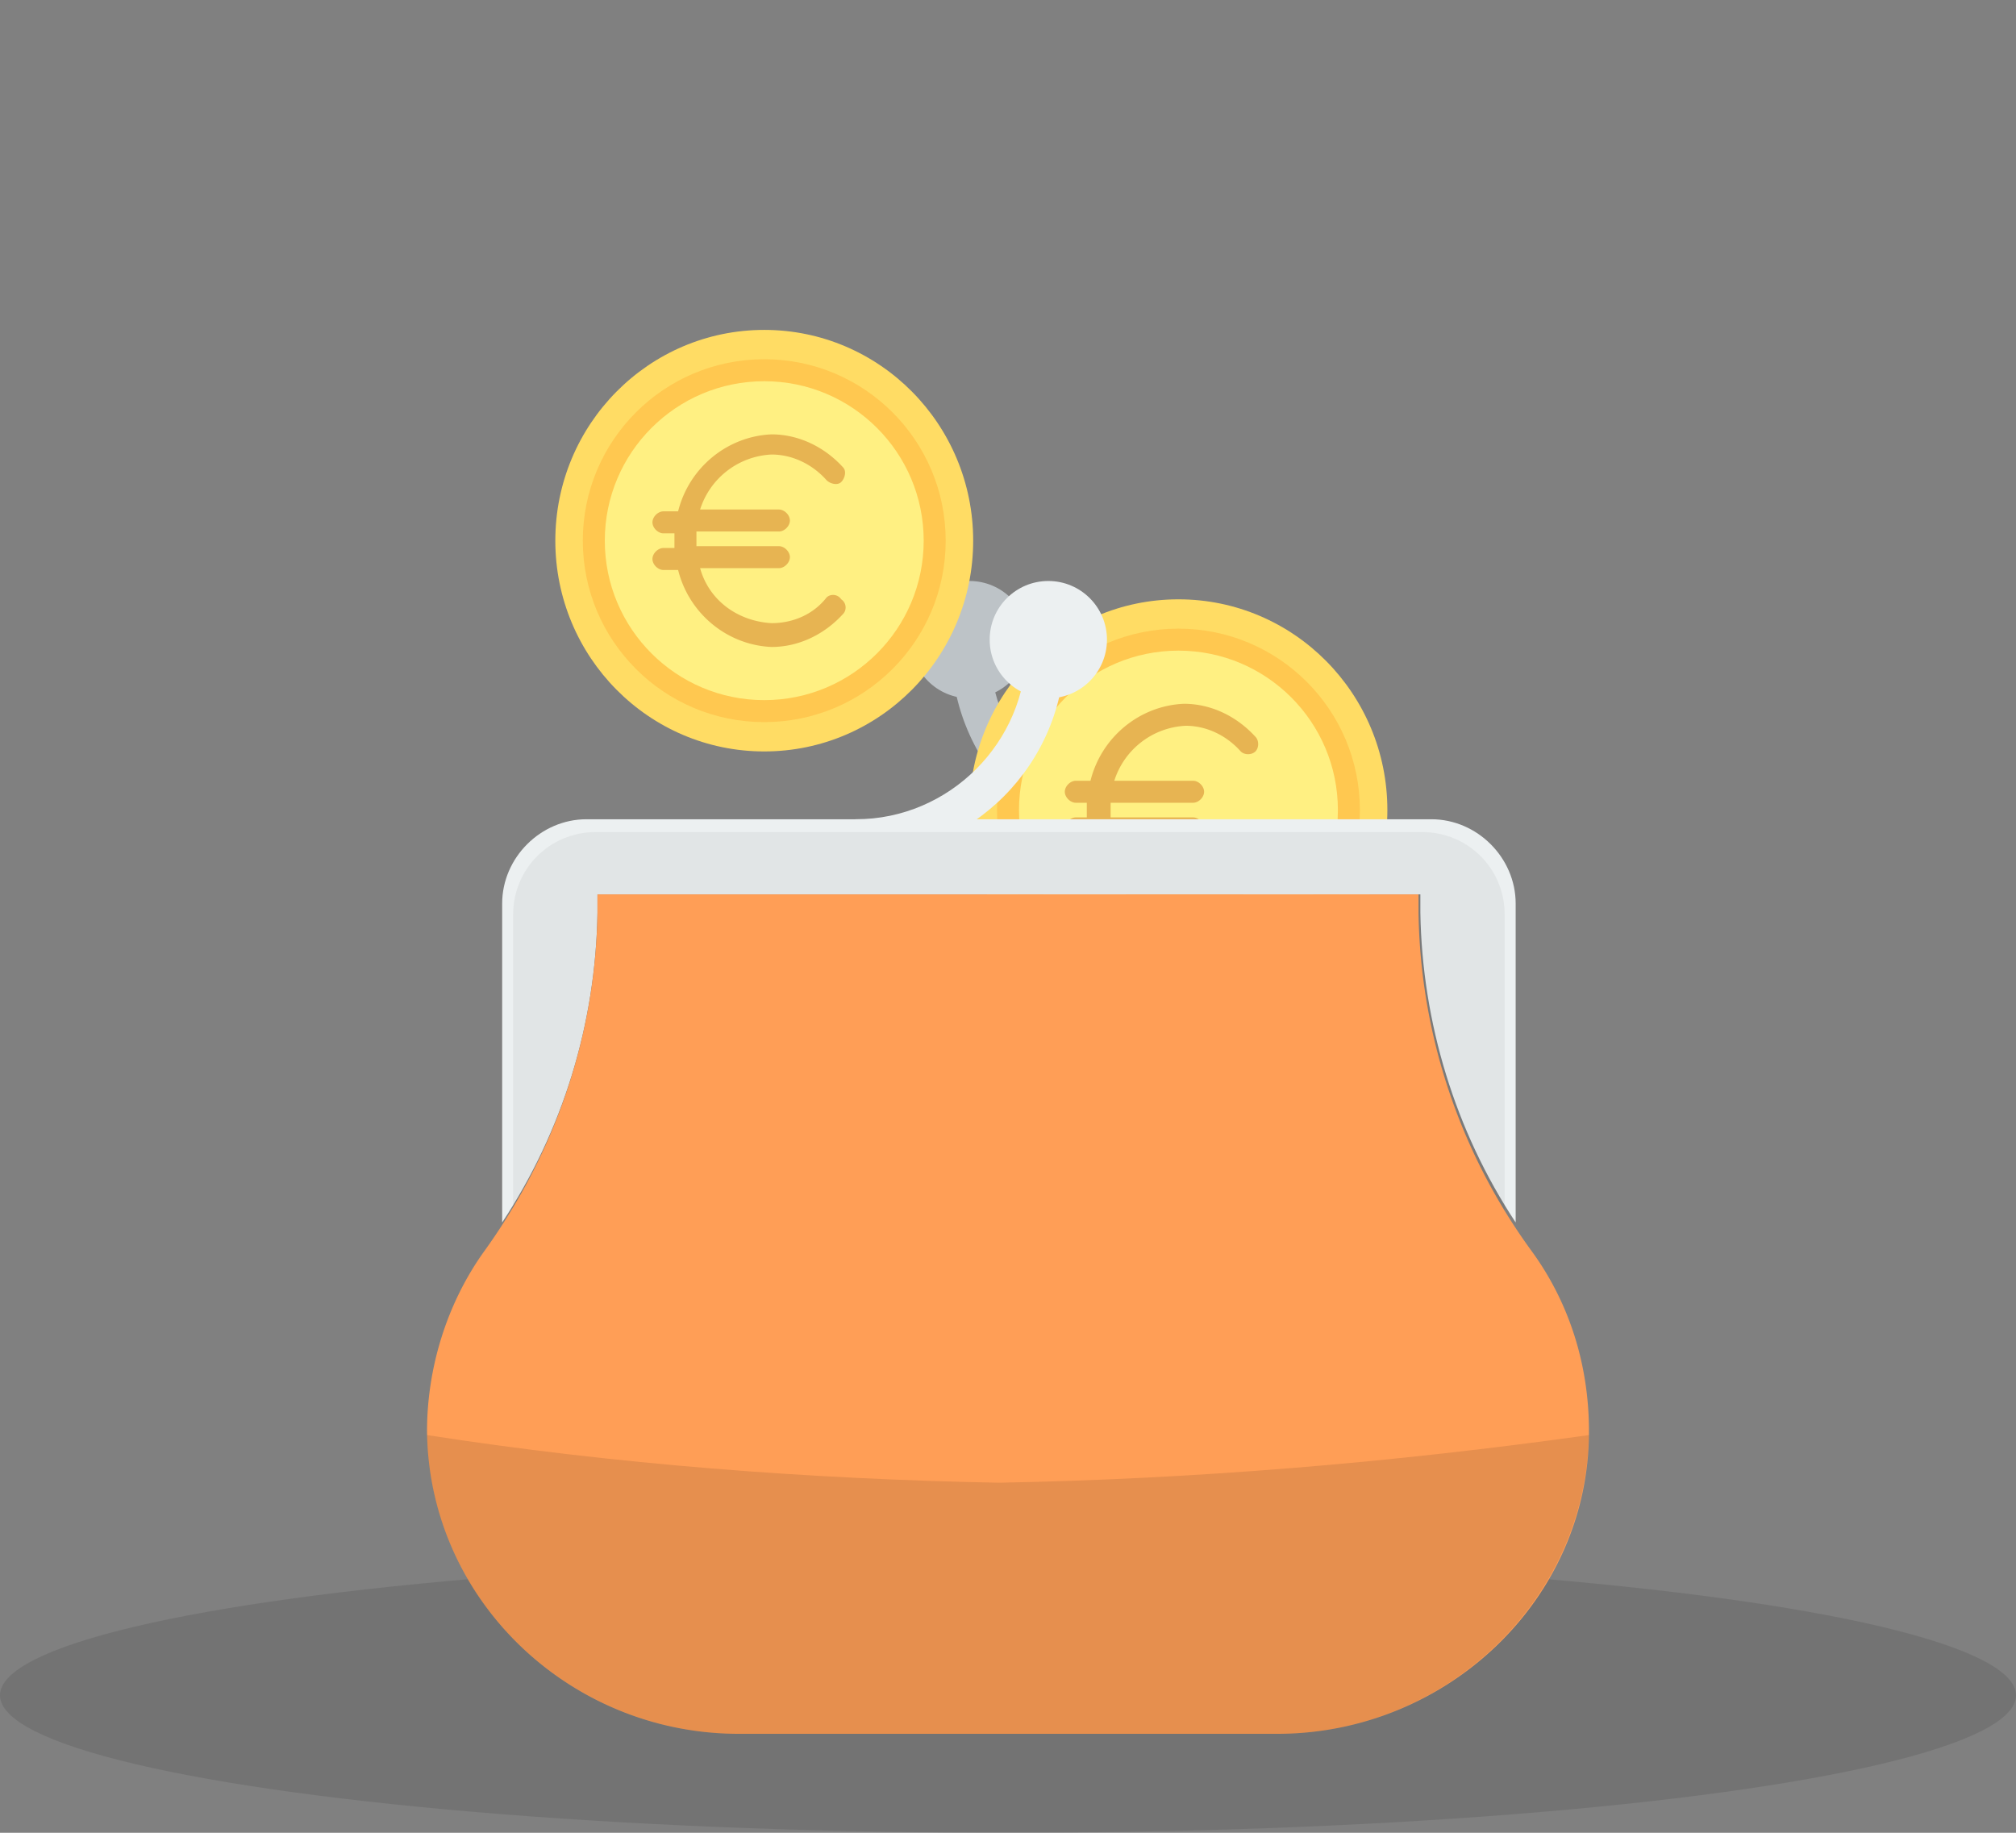 <svg xmlns="http://www.w3.org/2000/svg" viewBox="0 0 110 100"><rect x="0" y="0" width="110" height="100" fill="#808080" stroke="none"/><style>.st0{opacity:.1;enable-background:new}.st1{fill:#bdc3c7}.st2{fill:#ffdc64}.st3{fill:#ffc850}.st4{fill:#fff082}.st5{fill:#e7b452}.st6{fill:#ecf0f1}</style><ellipse cx="55" cy="92.5" class="st0" rx="55" ry="7.5"/><path d="M63.3 46.8c-6.3 0-11.4-5.1-11.4-11.4 0-.6.5-1 1.1-1 .5 0 1 .5 1 1 0 5.2 4.2 9.3 9.3 9.3.6 0 1 .4 1.1 1 0 .6-.5 1.1-1.1 1.1" class="st1"/><circle cx="52.9" cy="34.9" r="3.2" class="st1"/><ellipse cx="64.3" cy="44.2" class="st2" rx="11.4" ry="11.5"/><circle cx="64.3" cy="44.2" r="9.9" class="st3"/><circle cx="64.3" cy="44.2" r="8.7" class="st4"/><path d="M67.7 47.4c-.7.9-1.8 1.4-3 1.4-1.8-.1-3.4-1.2-3.9-3h4.3c.3 0 .6-.3.6-.6s-.3-.6-.6-.6h-4.5c0-.1 0-.3 0-.4s0-.3 0-.4h4.5c.3 0 .6-.3.6-.6s-.3-.6-.6-.6h-4.3a4.3 4.3 0 013.9-3c1.1 0 2.2.5 3 1.4.2.2.6.2.8 0 .2-.2.2-.6 0-.8-1-1.1-2.4-1.8-3.9-1.8-2.4.1-4.5 1.8-5.1 4.2h-.8c-.3 0-.6.3-.6.6s.3.6.6.6h.6c0 .1 0 .3 0 .4s0 .3 0 .4h-.6c-.3 0-.6.3-.6.6s.3.6.6.6h.8c.6 2.4 2.7 4.1 5.1 4.2 1.5 0 2.9-.7 3.9-1.8.2-.2.2-.6 0-.8-.2-.3-.6-.3-.8 0z" class="st5"/><ellipse cx="41.7" cy="29.5" class="st2" rx="11.4" ry="11.5"/><circle cx="41.7" cy="29.5" r="9.9" class="st3"/><circle cx="41.7" cy="29.5" r="8.7" class="st4"/><path d="M45.1 32.6c-.7.9-1.8 1.4-3 1.4-1.8-.1-3.4-1.2-3.9-3h4.3c.3 0 .6-.3.6-.6s-.3-.6-.6-.6H38c0-.1 0-.3 0-.4s0-.3 0-.4h4.5c.3 0 .6-.3.6-.6s-.3-.6-.6-.6h-4.3a4.3 4.3 0 013.9-3c1.1 0 2.2.5 3 1.4.2.2.6.3.8.1.2-.2.3-.6.1-.8-1-1.1-2.4-1.8-3.9-1.8-2.4.1-4.5 1.8-5.1 4.2h-.8c-.3 0-.6.3-.6.6s.3.6.6.6h.6c0 .1 0 .3 0 .4s0 .3 0 .4h-.6c-.3 0-.6.3-.6.6s.3.6.6.6h.8c.6 2.4 2.7 4.1 5.1 4.2 1.5 0 2.9-.7 3.9-1.8.2-.2.2-.6-.1-.8-.2-.3-.6-.3-.8-.1z" class="st5"/><path d="M46.7 46.8c-.6 0-1-.5-1-1.1 0-.5.5-1 1-1 5.1 0 9.3-4.2 9.3-9.3 0-.6.5-1 1.1-1 .5 0 1 .5 1 1 0 6.3-5.1 11.4-11.4 11.4" class="st6"/><path d="M32.6 49.8v-1h44.9v1c.1 6 1.9 11.9 5.2 16.9V49.3c0-2.5-2.1-4.6-4.6-4.6H32c-2.5 0-4.6 2.1-4.6 4.6v17.4c3.3-5 5.1-10.8 5.2-16.9" class="st6"/><path d="M33 50.4v-.9h44v.9c.1 5.9 1.8 11.6 5.1 16.5v-17c0-2.5-2-4.5-4.5-4.5H32.5c-2.5 0-4.5 2-4.5 4.5v17c3.2-4.9 5-10.6 5-16.5" opacity=".05"/><circle cx="57.2" cy="34.9" r="3.2" class="st6"/><path fill="#ff9e56" d="M77.4 49.8v-1H32.6v1c-.1 6.7-2.3 13.1-6.2 18.5-2 2.8-3.1 6.3-3.1 9.8.1 9.2 7.8 16.5 17 16.5h29.4c9.2 0 17-7.3 17-16.5 0-3.5-1-6.9-3.1-9.8a32.1 32.1 0 01-6.2-18.5"/><path d="M23.3 78.3c.2 9.1 7.9 16.3 17 16.3h29.4c9.1 0 16.8-7.2 17-16.3-10.7 1.5-21.4 2.4-32.2 2.6-10.4-.2-20.9-1-31.2-2.6z" class="st0"/></svg>